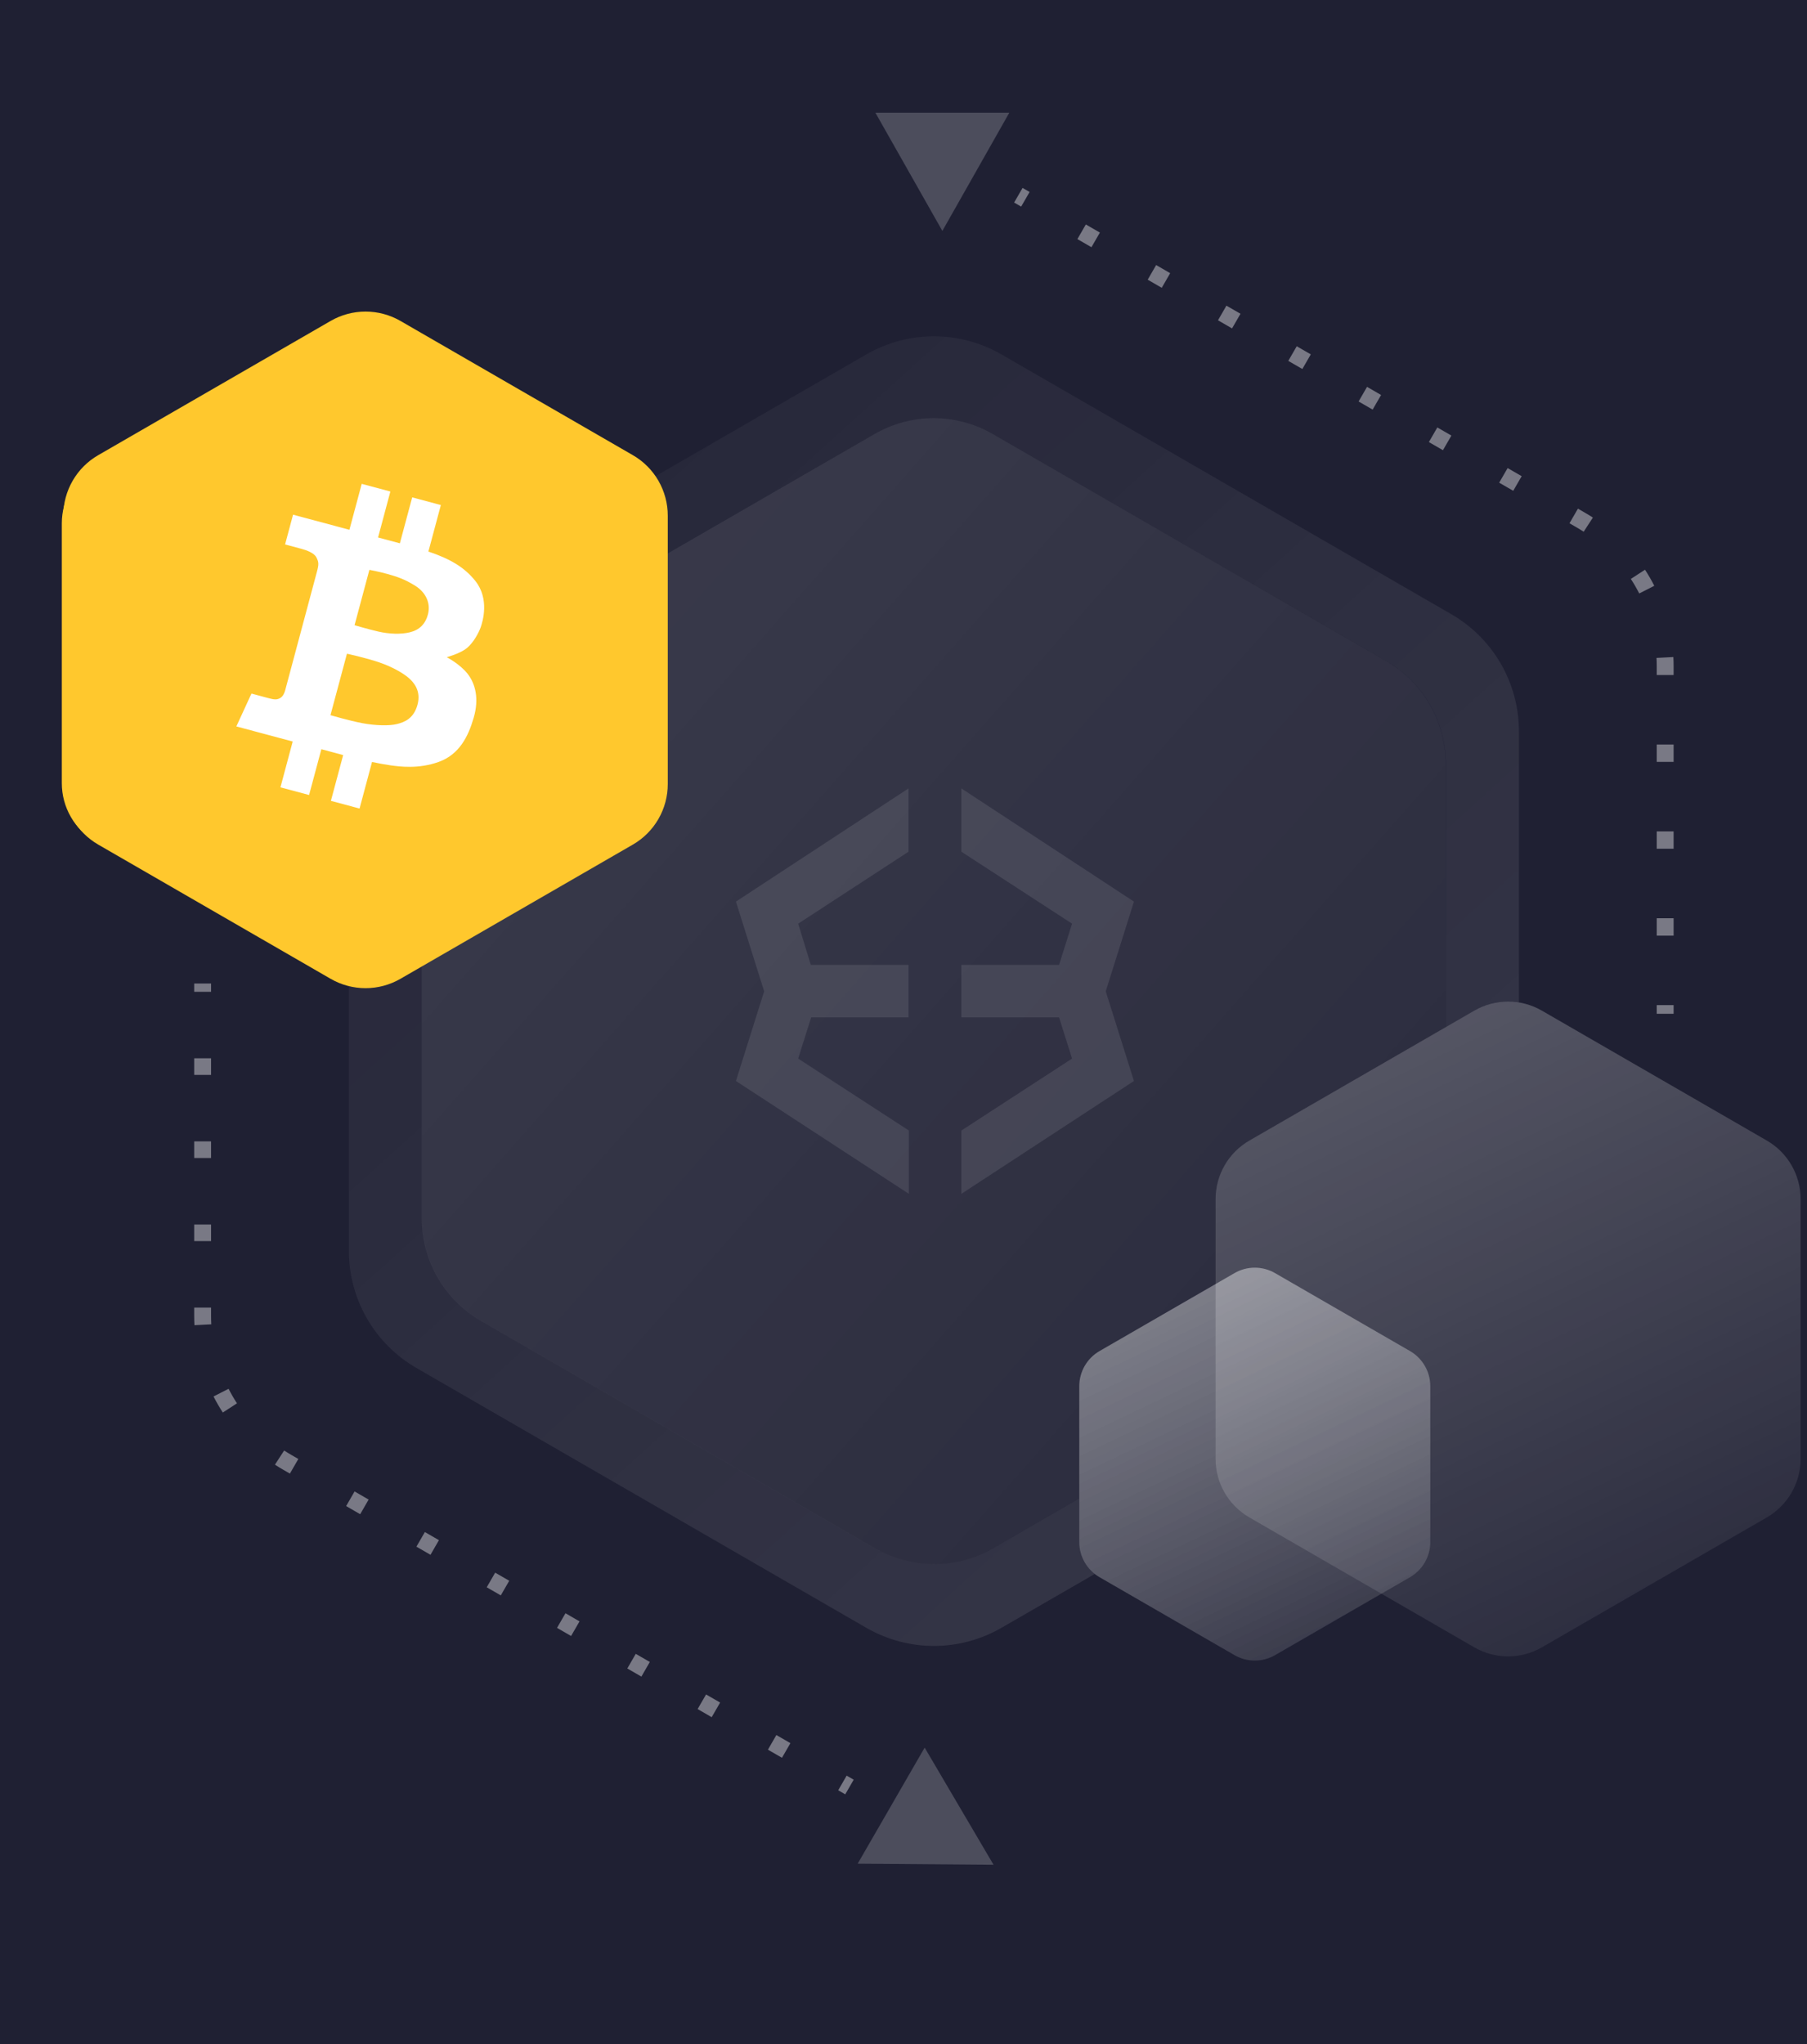 <svg width="107" height="121" viewBox="0 0 107 121" fill="none" xmlns="http://www.w3.org/2000/svg">
<rect width="107" height="121" fill="#1E1E1E"/>
<rect width="1920" height="8003.16" transform="translate(-772 -5023)" fill="white"/>
<rect width="1920" height="8003.16" transform="translate(-772 -5023)" fill="#1F1B34"/>
<rect width="1920" height="8003.16" transform="translate(-772 -5023)" fill="#1F2033"/>
<path opacity="0.25" d="M59.3 20.979L85.942 36.36C88.417 37.789 89.942 40.43 89.942 43.288V59.34C89.046 59.195 88.112 59.356 87.301 59.824L85.611 60.8V45.211C85.611 42.71 84.277 40.399 82.111 39.149L58.8 25.69C56.635 24.44 53.966 24.44 51.8 25.69L28.49 39.149C26.324 40.399 24.99 42.71 24.99 45.211V72.128C24.99 74.629 26.324 76.94 28.49 78.19L51.8 91.649C53.966 92.899 56.635 92.899 58.8 91.649L63.908 88.7V91.284C63.908 92.026 64.251 92.72 64.825 93.171L59.3 96.36C56.825 97.789 53.776 97.789 51.3 96.36L24.659 80.979C22.184 79.55 20.659 76.909 20.659 74.051V43.288C20.659 40.43 22.184 37.789 24.659 36.36L51.3 20.979C53.776 19.55 56.825 19.55 59.3 20.979Z" fill="url(#paint0_linear_0_1)"/>
<path opacity="0.25" d="M58.791 25.691L82.102 39.149C84.268 40.4 85.602 42.711 85.602 45.212V60.806L73.98 67.515C72.743 68.23 71.98 69.55 71.98 70.979V76.01L65.109 79.977C64.366 80.406 63.908 81.198 63.908 82.056V88.695L58.791 91.649C56.625 92.9 53.957 92.9 51.791 91.649L28.48 78.191C26.314 76.94 24.98 74.629 24.98 72.129V45.212C24.98 42.711 26.314 40.4 28.48 39.149L51.791 25.691C53.957 24.44 56.625 24.44 58.791 25.691Z" fill="url(#paint1_linear_0_1)"/>
<g opacity="0.1">
<path d="M67.146 53.371L56.926 46.67V50.417L63.482 54.677L62.711 57.118H56.926V60.222H62.711L63.482 62.663L56.926 66.923V70.67L67.146 63.99L65.475 58.681L67.146 53.371Z" fill="white"/>
<path d="M48.034 60.222H53.798V57.118H48.013L47.263 54.677L53.798 50.417V46.67L43.577 53.371L45.249 58.681L43.577 63.99L53.819 70.67V66.923L47.263 62.663L48.034 60.222Z" fill="white"/>
</g>
<path opacity="0.4" fill-rule="evenodd" clip-rule="evenodd" d="M60.467 12.23L60.051 11.99L60.551 11.124L60.967 11.364L60.467 12.23ZM64.629 14.634L63.797 14.153L64.297 13.287L65.129 13.768L64.629 14.634ZM68.792 17.037L67.96 16.556L68.46 15.69L69.292 16.171L68.792 17.037ZM72.955 19.44L72.122 18.96L72.622 18.094L73.455 18.574L72.955 19.44ZM77.118 21.844L76.285 21.363L76.785 20.497L77.618 20.977L77.118 21.844ZM81.28 24.247L80.448 23.766L80.948 22.9L81.78 23.381L81.28 24.247ZM85.443 26.65L84.61 26.169L85.11 25.303L85.943 25.784L85.443 26.65ZM89.605 29.053L88.773 28.573L89.273 27.707L90.105 28.188L89.605 29.053ZM93.352 31.216L92.936 30.976L93.436 30.11L93.852 30.351C94.011 30.442 94.167 30.538 94.321 30.638L93.776 31.476C93.638 31.386 93.496 31.3 93.352 31.216ZM97.066 35.131C96.916 34.835 96.75 34.548 96.569 34.27L97.408 33.725C97.608 34.032 97.791 34.35 97.957 34.677L97.066 35.131ZM98.102 39.444C98.102 39.277 98.097 39.111 98.089 38.946L99.088 38.894C99.097 39.077 99.102 39.26 99.102 39.444V39.959H98.102V39.444ZM98.102 44.073H99.102V45.1H98.102V44.073ZM98.102 49.215H99.102V50.242H98.102V49.215ZM98.102 54.356H99.102V55.385H98.102V54.356ZM11.499 58.218H12.499V58.709H11.499V58.218ZM98.102 59.498H99.102V60.01L98.102 60.011V59.498ZM11.499 62.644H12.499V63.629H11.499V62.644ZM11.499 67.564H12.499V68.548H11.499V67.564ZM11.499 72.485H12.499V73.468H11.499V72.485ZM11.499 77.403H12.499V77.897C12.499 78.063 12.504 78.229 12.512 78.394L11.514 78.446C11.504 78.264 11.499 78.081 11.499 77.897V77.403ZM13.193 83.615C12.994 83.308 12.81 82.99 12.644 82.664L13.535 82.21C13.685 82.505 13.851 82.793 14.032 83.071L13.193 83.615ZM16.749 86.99C16.59 86.898 16.434 86.802 16.28 86.703L16.825 85.864C16.964 85.954 17.105 86.041 17.249 86.124L17.666 86.364L17.166 87.23L16.749 86.99ZM21.328 89.634L20.496 89.153L20.996 88.287L21.828 88.768L21.328 89.634ZM25.491 92.037L24.658 91.556L25.158 90.69L25.991 91.171L25.491 92.037ZM29.654 94.44L28.821 93.96L29.321 93.094L30.154 93.574L29.654 94.44ZM33.816 96.844L32.984 96.363L33.484 95.497L34.316 95.978L33.816 96.844ZM37.979 99.247L37.146 98.766L37.646 97.9L38.479 98.381L37.979 99.247ZM42.142 101.65L41.309 101.169L41.809 100.304L42.642 100.784L42.142 101.65ZM46.304 104.053L45.472 103.573L45.972 102.707L46.804 103.187L46.304 104.053ZM50.051 106.216L49.634 105.976L50.134 105.11L50.551 105.35L50.051 106.216Z" fill="white"/>
<path opacity="0.2" fill-rule="evenodd" clip-rule="evenodd" d="M54.753 103.451L58.832 110.386L50.786 110.322L54.753 103.451Z" fill="white"/>
<path opacity="0.2" fill-rule="evenodd" clip-rule="evenodd" d="M59.767 6.67L55.801 13.67L51.834 6.67H59.767Z" fill="white"/>
<path opacity="0.5" d="M91.3 59.825L104.621 67.516C105.859 68.23 106.621 69.55 106.621 70.98V86.361C106.621 87.79 105.859 89.11 104.621 89.825L91.3 97.516C90.063 98.23 88.538 98.23 87.3 97.516L73.98 89.825C72.742 89.11 71.98 87.79 71.98 86.361V70.98C71.98 69.55 72.742 68.23 73.98 67.516L87.3 59.825C88.538 59.11 90.063 59.11 91.3 59.825Z" fill="url(#paint2_linear_0_1)"/>
<path opacity="0.5" d="M75.501 75.363L83.493 79.977C84.235 80.406 84.693 81.198 84.693 82.056V91.284C84.693 92.142 84.235 92.934 83.493 93.363L75.501 97.977C74.758 98.406 73.843 98.406 73.1 97.977L65.108 93.363C64.366 92.934 63.908 92.142 63.908 91.284V82.056C63.908 81.198 64.366 80.406 65.108 79.977L73.1 75.363C73.843 74.934 74.758 74.934 75.501 75.363Z" fill="url(#paint3_linear_0_1)"/>
<path opacity="0.5" d="M75.501 75.363L83.493 79.977C84.235 80.406 84.693 81.198 84.693 82.056V91.284C84.693 92.142 84.235 92.934 83.493 93.363L75.501 97.977C74.758 98.406 73.843 98.406 73.1 97.977L65.108 93.363C64.366 92.934 63.908 92.142 63.908 91.284V82.056C63.908 81.198 64.366 80.406 65.108 79.977L73.1 75.363C73.843 74.934 74.758 74.934 75.501 75.363Z" fill="url(#paint4_linear_0_1)"/>
<path fill-rule="evenodd" clip-rule="evenodd" d="M22.98 19.825L36.3 27.515C36.908 27.866 37.413 28.371 37.764 28.979C38.115 29.587 38.3 30.277 38.3 30.979V46.361C38.3 47.063 38.115 47.753 37.764 48.361C37.413 48.969 36.908 49.474 36.3 49.825L22.98 57.515C22.372 57.866 21.682 58.051 20.98 58.051C20.278 58.051 19.588 57.866 18.98 57.515L5.66 49.825C5.052 49.474 4.547 48.969 4.196 48.361C3.845 47.753 3.66 47.063 3.66 46.361V30.979C3.66 30.277 3.845 29.587 4.196 28.979C4.547 28.371 5.052 27.866 5.66 27.515L18.98 19.825C19.588 19.474 20.278 19.289 20.98 19.289C21.682 19.289 22.372 19.474 22.98 19.825Z" fill="#FFC82D"/>
<g clip-path="url(#clip0_0_1)">
<g clip-path="url(#clip1_0_1)">
<path fill-rule="evenodd" clip-rule="evenodd" d="M23.712 18.998L37.474 26.944C38.103 27.306 38.624 27.828 38.987 28.456C39.35 29.085 39.541 29.797 39.541 30.523V46.416C39.541 47.142 39.35 47.855 38.987 48.483C38.624 49.111 38.103 49.633 37.474 49.996L23.712 57.941C23.083 58.304 22.37 58.495 21.645 58.495C20.919 58.495 20.207 58.304 19.578 57.941L5.816 49.996C5.187 49.633 4.666 49.111 4.303 48.483C3.94 47.855 3.749 47.142 3.749 46.416V30.523C3.749 29.797 3.94 29.085 4.303 28.456C4.666 27.828 5.187 27.306 5.816 26.944L19.578 18.998C20.207 18.635 20.919 18.444 21.645 18.444C22.37 18.444 23.083 18.635 23.712 18.998Z" fill="url(#paint5_linear_0_1)"/>
<path fill-rule="evenodd" clip-rule="evenodd" d="M25.983 45.1C24.767 45.539 23.64 45.373 23.139 45.307C22.767 45.252 22.397 45.185 22.029 45.106L21.291 47.862L19.594 47.407L20.32 44.696L19.029 44.35L18.302 47.061L16.606 46.607L17.332 43.895L13.995 43.001L14.89 41.056L15.904 41.329C16.245 41.42 16.396 41.426 16.575 41.33C16.754 41.233 16.84 41.035 16.885 40.869L18.765 33.849C18.884 33.409 18.88 33.281 18.738 33.001C18.597 32.72 18.129 32.563 17.861 32.492L16.881 32.228L17.353 30.467L20.69 31.361L21.419 28.642L23.115 29.096L22.387 31.816L23.678 32.162L24.408 29.442L26.105 29.897L25.367 32.65C26.611 33.067 27.488 33.56 28.146 34.388C28.999 35.457 28.578 36.805 28.466 37.125C28.356 37.443 28.046 38.031 27.652 38.358C27.259 38.687 26.453 38.904 26.453 38.904C26.453 38.904 27.23 39.3 27.693 39.891C28.153 40.482 28.377 41.365 28.05 42.484C27.726 43.604 27.196 44.66 25.983 45.1ZM22.461 39.211C21.636 38.931 20.544 38.697 20.544 38.697L19.568 42.336C19.568 42.336 20.687 42.662 21.456 42.809C22.224 42.954 23.051 42.973 23.498 42.862C23.942 42.752 24.5 42.544 24.723 41.712C24.946 40.879 24.485 40.382 24.209 40.139C23.936 39.895 23.287 39.492 22.461 39.212V39.211ZM22.407 37.387C23.032 37.529 23.728 37.563 24.274 37.428C24.819 37.294 25.199 36.953 25.349 36.331C25.499 35.709 25.227 35.075 24.587 34.674C23.946 34.273 23.483 34.131 22.954 33.981C22.425 33.832 21.873 33.733 21.873 33.733L20.995 37.009C20.995 37.009 21.782 37.244 22.407 37.387Z" fill="white"/>
</g>
</g>
<defs>
<linearGradient id="paint0_linear_0_1" x1="27.634" y1="19.907" x2="106.614" y2="107.163" gradientUnits="userSpaceOnUse">
<stop stop-color="white" stop-opacity="0.1"/>
<stop offset="1" stop-color="white" stop-opacity="0.5"/>
</linearGradient>
<linearGradient id="paint1_linear_0_1" x1="24.98" y1="24.753" x2="109.366" y2="99.209" gradientUnits="userSpaceOnUse">
<stop stop-color="white" stop-opacity="0.5"/>
<stop offset="1" stop-color="white" stop-opacity="0.1"/>
</linearGradient>
<linearGradient id="paint2_linear_0_1" x1="96.911" y1="98.439" x2="78.918" y2="60.752" gradientUnits="userSpaceOnUse">
<stop stop-color="white" stop-opacity="0.1"/>
<stop offset="1" stop-color="white" stop-opacity="0.5"/>
</linearGradient>
<linearGradient id="paint3_linear_0_1" x1="78.867" y1="98.531" x2="68.071" y2="75.919" gradientUnits="userSpaceOnUse">
<stop stop-color="white" stop-opacity="0.1"/>
<stop offset="1" stop-color="white" stop-opacity="0.5"/>
</linearGradient>
<linearGradient id="paint4_linear_0_1" x1="78.867" y1="98.531" x2="68.071" y2="75.919" gradientUnits="userSpaceOnUse">
<stop stop-color="white" stop-opacity="0.1"/>
<stop offset="1" stop-color="white" stop-opacity="0.5"/>
</linearGradient>
<linearGradient id="paint5_linear_0_1" x1="4122.56" y1="3111.43" x2="854.372" y2="1705" gradientUnits="userSpaceOnUse">
<stop stop-color="#FE9D39"/>
<stop offset="1" stop-color="#FFC82D"/>
</linearGradient>
<clipPath id="clip0_0_1">
<rect width="41.33" height="42" fill="white" transform="translate(0.98 17.47)"/>
</clipPath>
<clipPath id="clip1_0_1">
<rect width="41.33" height="42" fill="white" transform="translate(0.98 17.47)"/>
</clipPath>
</defs>
</svg>
